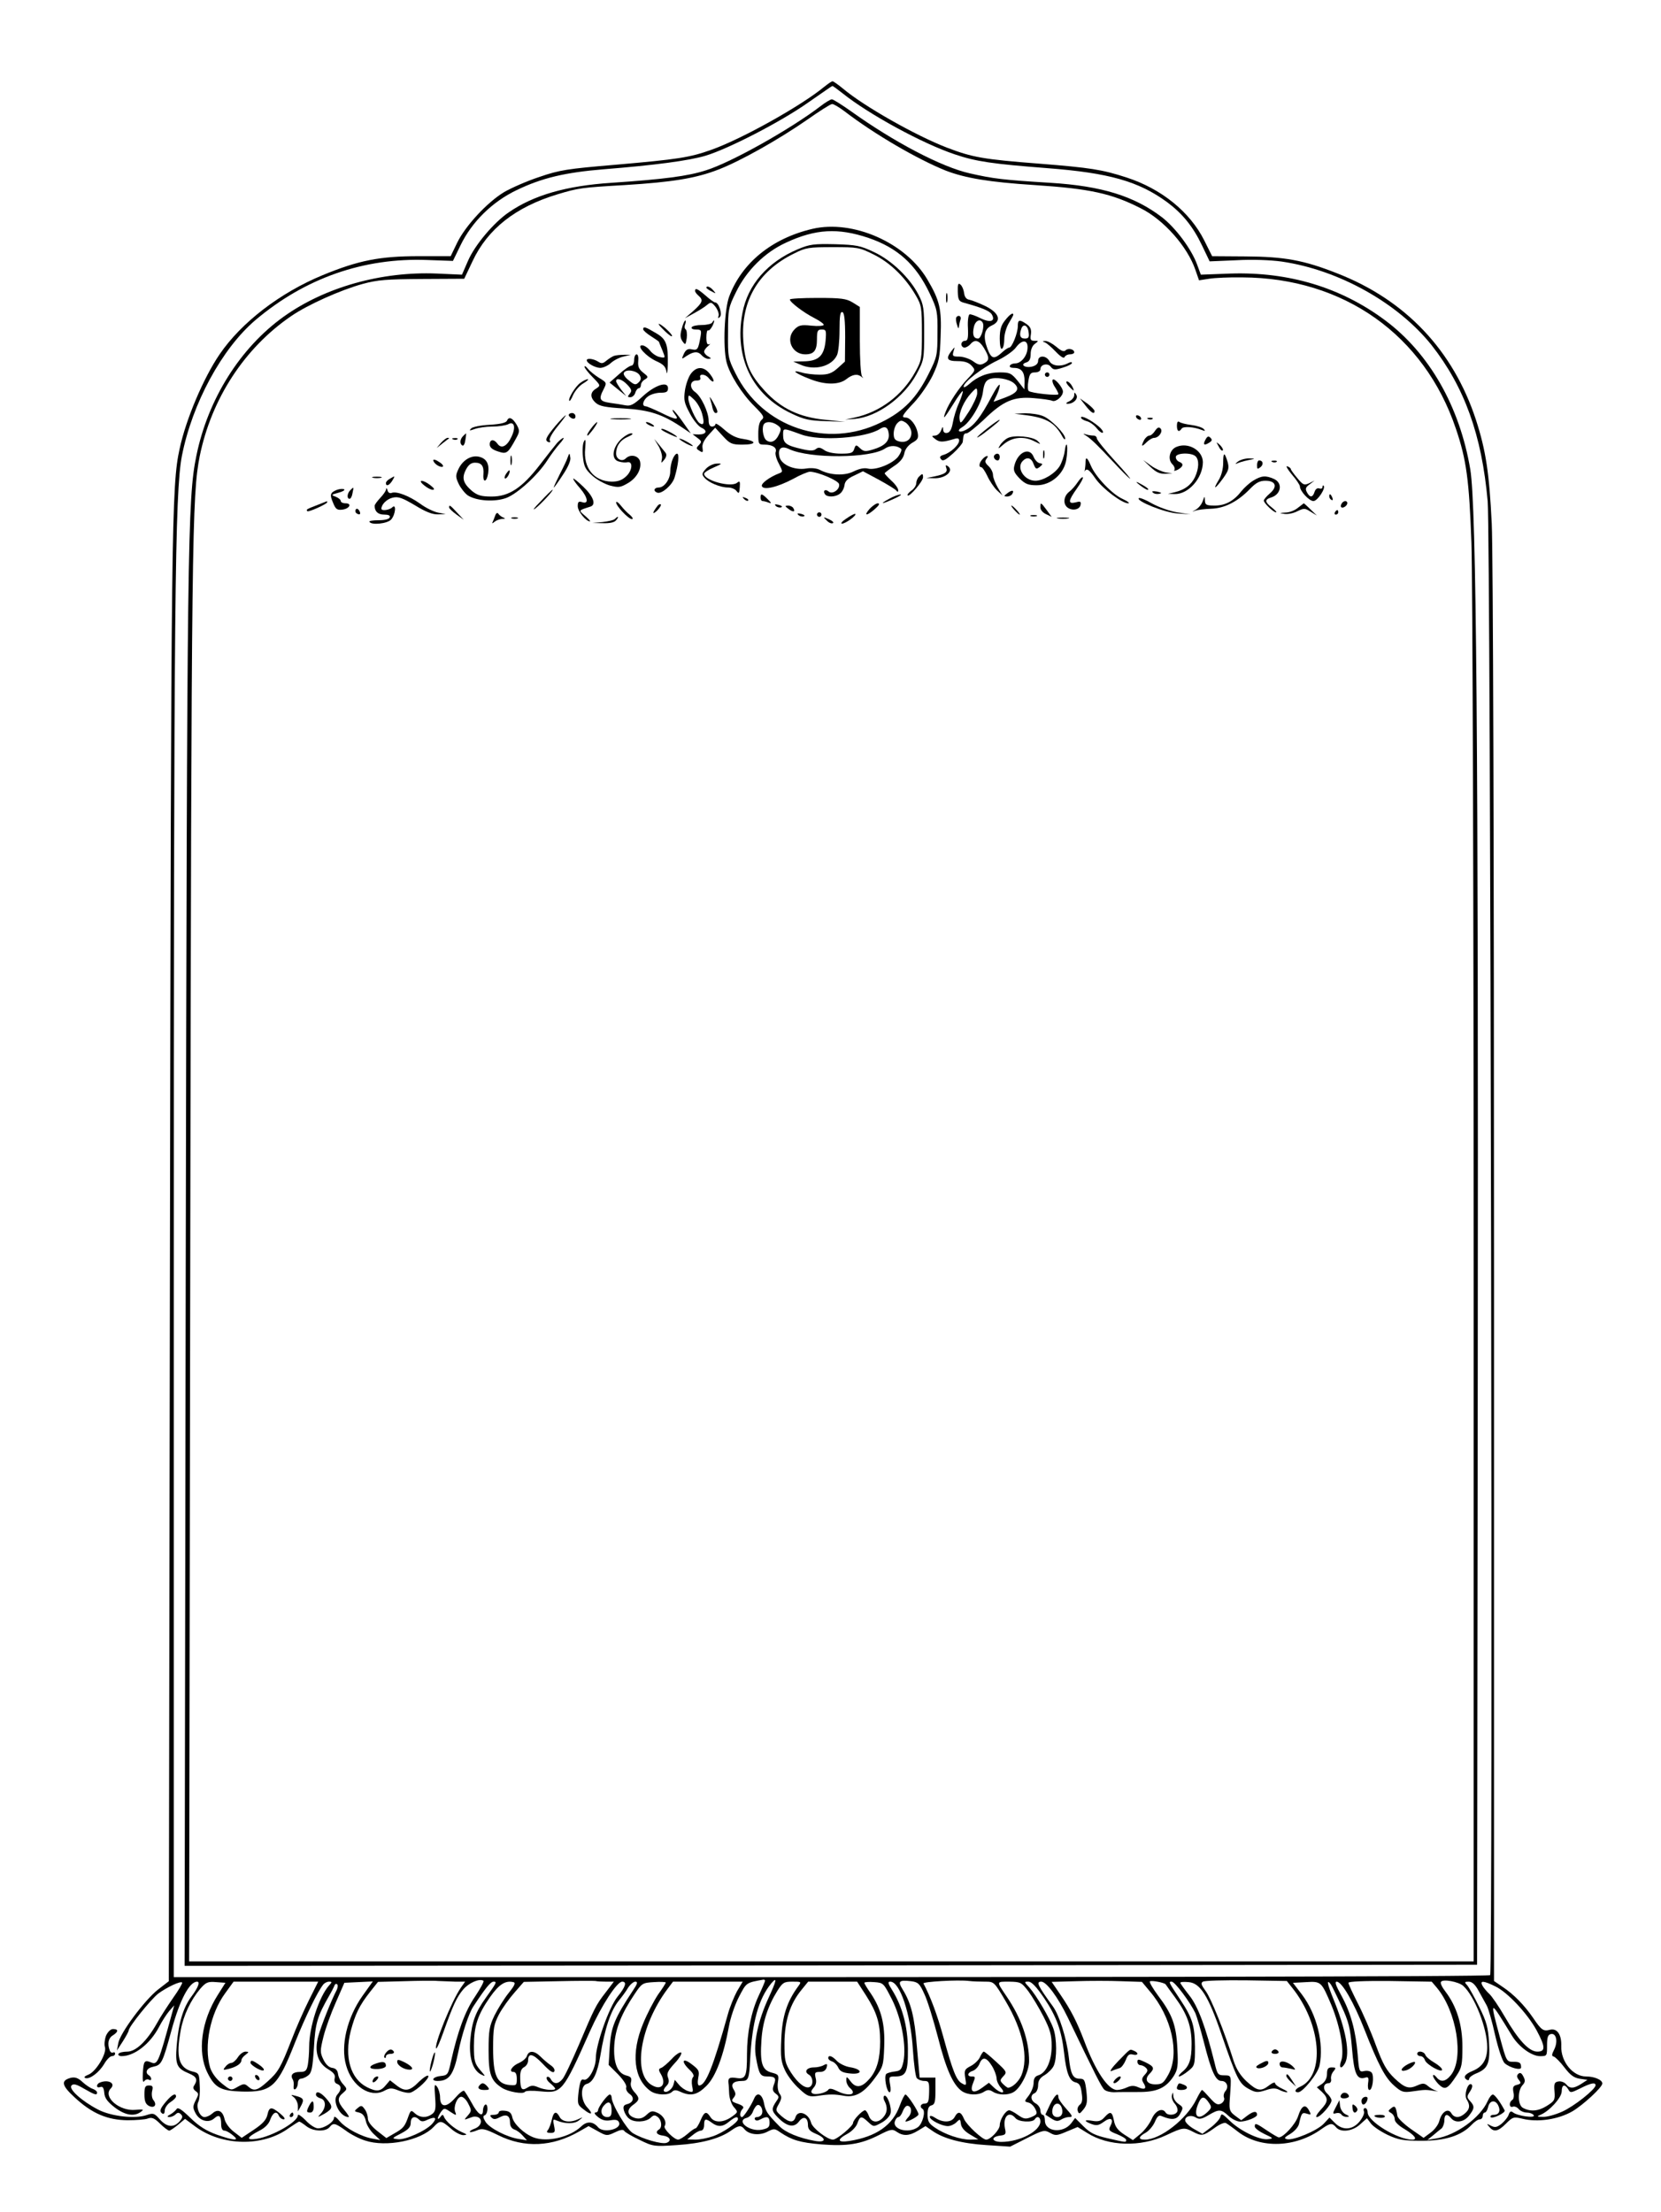 <?xml version="1.0" standalone="no"?>
<!DOCTYPE svg PUBLIC "-//W3C//DTD SVG 20010904//EN"
 "http://www.w3.org/TR/2001/REC-SVG-20010904/DTD/svg10.dtd">
<svg version="1.0" xmlns="http://www.w3.org/2000/svg"
 width="736pt" height="980pt" viewBox="0 0 736 980"
 preserveAspectRatio="xMidYMid meet">

<g transform="translate(0,980) scale(0.1,-0.1)"
fill="#000000" stroke="none">
<path d="M3653 9416 c-100 -83 -362 -230 -499 -279 -97 -35 -151 -43 -427 -67
-213 -18 -247 -23 -337 -54 -55 -18 -125 -49 -156 -67 -75 -45 -172 -150 -208
-224 l-29 -60 -141 0 c-174 0 -268 -19 -426 -84 -189 -78 -361 -210 -457 -351
-71 -104 -149 -287 -177 -418 -36 -163 -38 -333 -43 -3588 l-5 -3202 -49 -38
c-59 -47 -168 -193 -175 -237 l-6 -32 26 40 c14 22 26 44 26 48 0 17 99 139
131 164 38 28 99 57 106 49 3 -2 -15 -33 -40 -68 -24 -35 -57 -85 -72 -113
-44 -78 -93 -125 -131 -125 -18 0 -36 -4 -39 -10 -3 -5 3 -10 14 -10 57 0 127
55 166 130 13 25 33 56 45 70 l22 25 -7 -25 c-66 -241 -66 -240 -100 -226 -25
9 -29 3 -32 -49 -2 -31 1 -45 6 -36 5 7 14 10 20 7 6 -4 11 -3 11 3 0 5 -5 13
-10 16 -20 12 -9 33 19 38 37 8 41 16 81 162 37 135 79 214 113 215 15 0 5
-26 -24 -65 -37 -49 -58 -118 -66 -217 -7 -87 0 -102 55 -125 33 -14 39 -27
23 -52 -7 -10 -5 -18 6 -26 14 -10 14 -14 0 -41 -13 -26 -13 -33 -1 -56 18
-35 58 -46 83 -24 22 20 31 12 31 -26 0 -17 5 -28 14 -28 8 0 24 -9 37 -20 33
-26 10 -26 -70 2 -47 17 -79 37 -118 75 -37 36 -55 48 -60 39 -5 -7 -17 -18
-28 -24 -15 -8 -16 -11 -5 -12 9 0 21 5 28 12 9 9 15 9 24 0 9 -9 7 -16 -7
-32 -26 -28 -56 -25 -87 10 -24 27 -28 29 -58 19 -51 -18 -157 -6 -215 24 -73
38 -133 92 -118 107 8 9 21 6 55 -14 49 -28 58 -31 58 -17 0 5 -8 12 -19 16
-10 3 -31 17 -45 30 -20 19 -34 23 -52 19 -46 -12 -41 -34 17 -87 76 -71 145
-100 234 -101 38 0 80 3 91 8 17 6 29 1 53 -23 17 -17 36 -31 41 -31 4 0 22
12 39 26 l31 26 47 -35 c118 -86 298 -89 411 -7 23 16 45 30 48 30 3 0 17 -9
31 -20 30 -24 85 -26 103 -5 17 21 24 19 71 -14 22 -17 61 -37 87 -45 93 -31
246 0 303 60 29 31 34 30 76 -6 18 -17 44 -30 56 -30 19 1 18 3 -8 14 -33 15
-70 47 -78 68 -4 10 -8 10 -16 -2 -6 -8 -11 -10 -11 -5 1 6 7 18 14 28 14 18
15 18 42 0 26 -17 28 -17 21 0 -9 23 9 67 27 67 9 0 23 -14 31 -31 15 -29 15
-32 -2 -52 -18 -20 -17 -20 2 -13 11 4 22 8 25 8 39 3 42 -38 4 -53 -15 -5
-24 -12 -22 -15 3 -2 17 1 31 7 23 10 35 8 94 -21 117 -58 240 -52 359 16 l42
24 40 -22 c39 -22 42 -22 76 -6 24 12 37 14 42 7 3 -6 34 -24 68 -40 59 -29
64 -30 166 -23 109 7 190 29 239 64 34 24 45 25 60 6 20 -24 66 -29 101 -11
29 15 33 15 58 -3 51 -34 87 -45 182 -53 114 -9 175 1 254 41 53 27 60 28 79
15 29 -20 56 -19 95 5 l33 20 29 -20 c49 -35 130 -57 240 -64 l106 -7 75 38
c71 36 77 37 102 23 23 -13 30 -13 74 6 l48 20 42 -26 c94 -60 237 -64 351
-10 74 35 80 35 118 15 39 -20 45 -19 93 15 24 18 47 28 54 23 7 -4 31 -21 54
-39 99 -75 254 -70 370 14 37 26 46 27 63 7 21 -25 74 -18 107 13 l30 27 18
-24 c10 -13 43 -35 74 -50 48 -22 69 -26 151 -26 104 0 176 23 221 71 12 13
28 24 36 24 7 0 13 7 13 15 0 8 4 15 9 15 5 0 12 11 15 25 7 29 31 33 44 8 13
-25 4 -43 -19 -43 -11 0 -17 -5 -14 -10 6 -10 68 19 62 30 -20 38 -44 70 -52
70 -6 0 -16 -13 -23 -29 -33 -74 -140 -152 -230 -166 l-37 -6 25 20 c14 12 31
26 38 31 6 6 12 22 12 35 0 28 12 32 30 10 19 -23 56 -18 79 11 25 32 26 42 5
65 -15 17 -15 20 0 43 10 15 12 27 6 31 -16 10 -34 -47 -21 -67 16 -25 14 -43
-7 -61 -24 -22 -48 -22 -61 0 -14 25 -43 6 -53 -33 -4 -17 -21 -40 -39 -53
l-31 -23 -56 39 c-31 22 -58 48 -60 58 -7 43 -11 48 -28 34 -14 -11 -14 -13 0
-21 9 -5 16 -17 16 -28 0 -11 17 -28 45 -44 43 -26 58 -46 33 -46 -65 0 -198
81 -198 121 0 10 -5 19 -11 19 -6 0 -9 -7 -5 -15 3 -8 -6 -28 -20 -45 -32 -38
-75 -40 -109 -6 l-24 24 -26 -28 c-30 -31 -133 -74 -162 -68 -15 4 -12 8 15
24 18 11 35 30 38 44 11 48 13 52 35 45 19 -6 20 -5 9 15 -16 30 -33 21 -48
-26 -11 -35 -64 -93 -85 -94 -5 0 -28 14 -52 30 -49 33 -55 36 -55 18 0 -7 20
-22 43 -33 41 -19 41 -20 14 -23 -37 -4 -124 38 -168 82 -32 31 -37 34 -41 18
-3 -11 -22 -32 -43 -48 l-37 -28 -37 21 c-20 11 -37 28 -39 36 -4 20 25 29 47
15 15 -9 26 -7 55 10 47 28 57 28 90 -3 15 -14 38 -25 51 -25 27 0 75 19 75
30 0 18 -15 17 -41 -2 l-29 -22 -27 20 c-24 18 -27 26 -24 70 8 113 9 108 -24
109 -28 0 -31 4 -43 55 -39 157 -73 250 -112 299 -22 28 -40 53 -40 56 0 4 16
5 37 3 51 -4 87 -60 146 -233 67 -195 78 -217 120 -240 31 -17 40 -17 75 -6
29 10 44 10 60 2 11 -6 27 -11 34 -11 7 1 -2 7 -19 15 -18 8 -33 19 -33 25 0
6 -12 2 -26 -9 -37 -29 -53 -26 -100 17 -28 26 -46 55 -58 92 -41 130 -100
277 -124 309 -19 26 -22 35 -12 41 8 5 94 7 193 6 l179 -3 23 -29 c129 -160
148 -388 37 -439 -24 -10 -29 -25 -10 -25 21 0 88 83 95 119 20 98 -12 226
-78 314 l-40 52 58 3 c67 4 68 3 113 -103 39 -95 58 -205 43 -245 -12 -33 0
-41 17 -11 23 44 4 150 -54 290 -25 62 -29 85 -9 59 5 -7 26 -50 47 -96 33
-71 39 -97 47 -190 9 -111 22 -139 59 -127 13 4 16 0 12 -25 -2 -16 0 -30 6
-30 14 0 22 62 10 77 -6 7 -20 10 -33 7 -22 -5 -23 -3 -29 73 -9 107 -31 186
-72 261 -25 45 -31 62 -21 62 23 0 75 -90 123 -212 63 -160 92 -214 132 -249
32 -28 40 -31 81 -25 56 8 58 8 96 2 17 -3 21 -3 10 0 -11 4 -28 13 -38 22
-14 12 -22 13 -43 4 -41 -19 -58 -14 -105 30 -36 35 -51 62 -83 148 -21 58
-57 141 -80 185 -22 44 -41 84 -41 90 0 6 68 9 184 8 l185 -3 23 -27 c88 -106
121 -313 62 -387 -24 -30 -46 -33 -65 -8 -8 9 -14 12 -14 5 0 -7 11 -23 24
-37 29 -28 40 -23 80 38 23 34 26 49 26 128 0 97 -25 178 -75 244 -15 19 -24
38 -20 43 8 14 77 1 98 -17 50 -44 107 -188 107 -272 0 -55 -20 -87 -66 -106
-34 -14 -42 -28 -24 -39 6 -3 10 -1 10 5 0 6 16 18 35 25 49 21 58 45 53 136
-4 65 -11 92 -43 156 -21 43 -45 86 -53 96 -14 15 -13 17 6 17 15 0 29 -13 44
-41 13 -23 29 -52 36 -65 7 -13 24 -72 37 -131 15 -64 32 -114 42 -124 22 -20
73 -34 73 -19 0 21 -6 25 -35 25 -29 0 -30 2 -58 105 -47 176 -48 175 53 10
30 -49 87 -90 124 -90 31 0 31 1 31 47 0 37 4 48 17 51 24 5 32 -33 15 -68
-12 -23 -12 -30 -2 -32 7 -2 28 -23 47 -48 26 -34 42 -46 68 -50 l34 -5 -26
-17 c-34 -22 -52 -23 -68 -3 -7 9 -23 15 -34 13 -18 -3 -21 -9 -18 -44 3 -39
0 -43 -35 -65 -37 -23 -72 -26 -105 -8 -23 12 -24 76 -2 100 13 14 13 22 4 39
-8 16 -15 19 -23 11 -7 -7 -6 -15 3 -26 11 -14 10 -17 -8 -22 -17 -4 -20 -10
-16 -33 4 -15 1 -31 -5 -34 -16 -10 -14 -36 2 -30 8 3 20 -2 27 -11 7 -8 23
-15 36 -15 12 0 26 -5 30 -12 9 -14 -73 -3 -92 13 -9 7 -14 4 -19 -10 -3 -11
-18 -29 -32 -41 -21 -16 -29 -17 -47 -8 -19 10 -20 10 -7 -5 20 -25 39 -21 74
14 30 30 34 31 72 22 68 -17 159 -4 223 33 47 28 132 106 132 123 0 16 -35 31
-72 31 -58 0 -112 65 -110 134 2 51 -18 81 -50 73 -29 -8 -38 -2 -75 53 -38
55 -85 104 -135 137 l-38 26 0 3126 c0 1846 -4 3210 -10 3331 -11 225 -26 324
-70 460 -101 308 -312 531 -615 649 -149 59 -235 74 -407 75 l-147 1 -35 70
c-63 126 -190 229 -345 279 -108 35 -160 43 -386 61 -247 19 -297 28 -409 71
-138 53 -369 184 -460 261 -22 18 -43 33 -47 33 -4 0 -20 -11 -36 -24z m80
-29 c116 -93 354 -223 498 -271 95 -32 165 -42 409 -61 274 -21 405 -58 532
-151 67 -50 114 -107 154 -191 l34 -71 119 5 c70 4 151 1 201 -6 253 -37 515
-184 664 -371 145 -185 222 -397 248 -691 13 -151 24 -6517 11 -6530 -7 -7
-1738 -10 -5470 -9 l-363 0 0 3023 c0 3076 5 3555 36 3717 46 233 177 475 326
602 220 186 480 277 762 266 l113 -4 34 70 c50 103 140 192 249 244 112 54
215 78 385 92 226 18 377 38 451 60 103 31 335 151 454 235 58 40 106 74 108
74 2 1 22 -14 45 -32z m-1715 -8367 l43 0 -19 -27 c-40 -57 -121 -257 -109
-269 2 -3 17 30 32 73 42 118 59 155 88 189 25 29 71 49 89 38 4 -3 -13 -34
-37 -70 -44 -64 -77 -154 -107 -289 -12 -57 -15 -60 -45 -63 -35 -3 -46 -22
-14 -22 51 0 71 28 91 125 17 83 47 175 68 206 54 82 76 109 89 109 16 0 14
-4 -34 -71 -46 -64 -62 -107 -69 -186 -7 -78 10 -134 47 -154 22 -11 22 -10
-4 20 -24 29 -27 41 -27 106 0 88 16 137 71 216 40 57 68 75 103 67 12 -2 8
-13 -20 -48 -20 -25 -48 -70 -63 -100 -23 -48 -26 -68 -26 -155 0 -106 10
-134 60 -166 27 -17 94 -29 101 -17 4 5 33 6 70 2 93 -9 98 -4 218 266 52 116
120 220 143 220 22 0 15 -23 -21 -67 -38 -48 -96 -212 -96 -272 0 -44 -33
-103 -54 -95 -11 4 -16 -8 -22 -52 -6 -55 -6 -59 22 -80 35 -28 45 -22 16 9
-30 32 -31 97 -2 104 28 7 47 48 60 124 20 123 46 200 82 245 13 16 32 41 41
57 10 15 24 27 32 27 12 0 10 -9 -9 -37 -82 -124 -98 -163 -104 -249 l-5 -83
42 -42 c25 -26 39 -49 36 -57 -3 -8 3 -21 14 -29 24 -16 18 -39 -11 -46 -15
-4 -18 -11 -13 -29 4 -13 14 -29 23 -35 22 -18 72 -16 94 3 14 14 20 14 33 4
17 -14 20 -46 5 -55 -18 -11 -10 -24 17 -27 31 -4 41 -23 17 -32 -21 -8 -108
17 -150 43 -28 17 -94 128 -94 159 0 6 -4 12 -8 12 -10 0 -52 -56 -52 -70 0
-5 -6 -10 -12 -10 -7 0 -2 -9 12 -20 18 -14 34 -18 56 -14 23 4 33 1 37 -10
12 -30 -70 -49 -93 -21 -22 26 -49 28 -74 4 -50 -48 -152 -72 -212 -49 -42 16
-88 60 -94 89 -4 19 -12 27 -33 29 -15 2 -27 -1 -27 -7 0 -6 -10 -11 -22 -11
-17 0 -19 -3 -10 -12 9 -9 17 -9 36 1 30 16 46 8 46 -24 0 -14 7 -26 19 -30
10 -3 27 -15 37 -27 l19 -21 -36 6 c-53 8 -128 47 -147 75 -12 19 -13 27 -4
30 6 2 12 15 12 28 0 14 -4 22 -10 19 -5 -3 -10 -15 -10 -26 0 -32 -23 -17
-50 34 -14 25 -29 49 -33 53 -4 4 -22 -10 -40 -31 -39 -45 -67 -43 -67 3 0 15
-6 36 -13 46 -12 16 -13 9 -9 -44 4 -53 2 -66 -14 -77 -24 -18 -54 -16 -75 3
-17 16 -19 15 -29 -12 -16 -46 -23 -54 -62 -76 l-36 -21 -41 32 c-26 21 -41
41 -41 55 0 12 -6 31 -14 41 -12 17 -16 18 -31 5 -17 -14 -16 -15 6 -20 16 -4
25 -15 30 -37 3 -17 19 -43 35 -58 l29 -27 -32 6 c-50 8 -121 46 -148 78 -15
18 -25 24 -25 15 0 -19 -43 -47 -71 -47 -12 0 -37 16 -55 36 -19 19 -34 29
-34 22 0 -29 -112 -93 -181 -104 -51 -8 -47 6 11 36 24 12 42 30 48 50 12 32
29 39 38 15 4 -8 13 -15 21 -15 9 0 3 10 -15 25 -39 32 -49 32 -57 -5 -5 -22
-21 -40 -60 -66 l-54 -36 -35 27 c-20 15 -37 39 -41 56 -8 37 -30 47 -54 25
-10 -9 -25 -16 -35 -16 -21 0 -39 45 -27 68 5 9 8 42 6 72 -2 52 -3 55 -33 62
-60 16 -73 64 -51 183 12 66 44 133 86 183 25 29 34 33 70 30 l42 -3 -34 -54
c-73 -115 -91 -253 -46 -344 33 -67 58 -81 154 -84 131 -3 157 20 235 219 46
114 98 222 125 256 5 6 16 12 25 12 14 0 14 -2 0 -17 -45 -51 -88 -185 -88
-271 0 -27 -3 -64 -6 -81 -5 -26 -11 -31 -35 -31 -31 0 -44 -13 -32 -33 4 -6
6 -20 4 -31 -1 -11 2 -16 8 -12 6 4 11 16 11 27 0 10 6 19 13 19 7 0 22 6 32
14 16 12 20 32 26 122 6 110 15 140 69 234 11 19 21 39 23 45 3 5 7 7 11 3 4
-3 3 -14 -2 -25 -22 -41 -70 -161 -82 -206 -18 -66 -2 -118 44 -145 25 -15 33
-26 29 -40 -3 -12 1 -22 11 -25 20 -8 20 -26 1 -47 -25 -28 11 -100 50 -100 4
0 -5 14 -19 31 -31 37 -33 54 -6 76 19 17 19 17 1 38 -11 11 -21 31 -23 45 -2
17 -10 26 -26 28 -15 2 -29 16 -39 37 -15 31 -15 39 0 100 9 37 34 106 55 153
l38 87 63 3 63 3 -45 -63 c-69 -97 -99 -222 -73 -310 26 -92 106 -144 168
-112 26 14 34 14 66 1 21 -8 44 -12 53 -8 28 11 81 61 77 73 -2 6 -20 -5 -41
-25 -42 -43 -63 -46 -102 -15 l-27 21 -17 -20 c-24 -30 -42 -32 -84 -11 -74
37 -102 133 -73 249 20 75 38 113 86 174 l35 44 115 3 c63 2 131 3 150 1 19
-1 54 -2 78 -3z m668 0 l34 0 -35 -46 c-45 -58 -50 -69 -120 -234 -32 -74 -64
-143 -73 -152 -19 -23 -38 -23 -51 -1 -5 10 -13 14 -18 10 -4 -5 2 -17 15 -27
12 -10 22 -21 22 -24 0 -10 -48 -6 -75 6 -21 9 -31 9 -47 -1 -26 -16 -32 -9
-33 40 -1 29 4 43 17 50 10 5 18 18 18 29 0 36 21 32 65 -14 30 -32 46 -43 51
-34 4 7 -2 18 -15 27 -13 9 -33 26 -46 39 -27 27 -52 28 -60 3 -3 -10 -19 -24
-35 -31 -31 -13 -48 -40 -25 -40 10 0 15 -10 15 -31 0 -28 -2 -30 -32 -27 -56
5 -73 43 -73 161 0 91 3 107 26 152 15 28 46 71 69 97 l41 47 152 3 c84 2 158
2 165 1 8 -2 29 -3 48 -3z m704 4 c0 -3 -13 -34 -29 -68 -32 -69 -51 -162 -51
-257 0 -99 -6 -112 -46 -106 -32 5 -39 0 -36 -24 1 -4 2 -24 3 -45 1 -22 11
-49 21 -60 19 -22 19 -22 -10 -43 -38 -27 -78 -27 -94 -1 -18 28 -27 25 -44
-15 -8 -19 -18 -35 -22 -35 -4 0 -20 -11 -36 -25 -16 -14 -35 -25 -41 -25 -18
0 -67 49 -60 60 11 18 -5 47 -32 59 -22 10 -29 9 -48 -9 -16 -15 -30 -19 -48
-15 -37 10 -43 36 -13 58 31 22 32 31 6 59 -12 14 -18 29 -14 43 4 18 0 24
-20 29 -41 10 -59 58 -54 136 5 72 32 139 90 225 32 48 35 50 86 53 28 2 52 1
52 -2 0 -3 -15 -27 -34 -53 -18 -27 -48 -84 -66 -128 -55 -132 -42 -247 33
-300 26 -18 78 -20 95 -3 9 9 18 9 37 0 46 -21 75 -14 115 26 41 40 76 133
100 264 6 36 26 95 44 130 34 65 31 63 109 77 4 0 7 -2 7 -5z m15 -77 c-46
-100 -68 -201 -55 -264 13 -73 19 -83 49 -83 36 0 42 -7 30 -37 -7 -20 -6 -28
8 -39 15 -11 16 -16 5 -31 -25 -36 -24 -45 4 -74 40 -41 72 -48 94 -19 20 27
40 19 40 -15 0 -19 9 -28 35 -39 48 -20 46 -40 -2 -32 -73 13 -133 38 -160 66
-55 56 -61 66 -68 103 -8 39 -30 50 -43 20 -14 -33 -47 -83 -54 -83 -12 0 -10
24 3 37 7 7 1 14 -22 22 -27 9 -30 13 -18 27 10 13 10 19 0 36 -15 24 -2 38
37 38 28 0 32 10 36 96 9 166 37 268 94 337 27 31 23 12 -13 -66z m691 18 c14
-29 40 -115 60 -191 36 -142 67 -211 106 -239 27 -18 71 -20 98 -3 16 10 24
10 40 0 24 -15 65 -16 90 -2 32 17 70 92 70 138 0 91 -34 190 -100 287 -46 68
-46 65 12 65 51 -1 54 -3 85 -43 17 -23 47 -73 67 -112 29 -57 36 -81 36 -130
0 -67 -24 -119 -59 -130 -15 -4 -21 -15 -21 -34 0 -16 -10 -40 -21 -55 -21
-27 -21 -27 -1 -32 11 -3 24 -16 30 -29 10 -20 7 -24 -18 -35 -25 -10 -33 -9
-59 9 -16 12 -34 21 -39 21 -16 0 -42 -41 -42 -66 0 -20 -41 -64 -60 -64 -17
0 -86 64 -98 91 -14 34 -27 37 -42 9 -13 -24 -51 -26 -85 -4 -15 10 -25 12
-25 5 0 -14 53 -41 80 -41 12 0 29 8 38 17 16 16 17 15 20 -8 2 -15 16 -32 40
-46 l37 -22 -36 -1 c-44 0 -112 23 -156 53 -27 18 -33 29 -33 58 0 27 5 38 18
41 14 4 17 16 17 64 l0 59 -35 0 -35 0 -12 135 c-11 136 -26 195 -63 255 -23
37 -17 43 37 37 31 -4 38 -10 59 -57z m268 55 c41 0 41 0 93 -88 76 -129 101
-249 69 -327 -12 -28 -41 -55 -60 -55 -2 0 -12 7 -21 16 -15 15 -15 18 1 35
17 18 15 21 -32 64 -27 25 -51 45 -55 45 -3 0 -11 -11 -17 -25 -6 -13 -25 -31
-41 -39 -27 -14 -29 -19 -24 -52 6 -34 5 -36 -14 -25 -25 13 -41 53 -83 206
-27 98 -56 176 -88 237 -4 8 155 17 202 11 16 -2 47 -3 70 -3z m731 -43 c96
-112 133 -274 83 -367 -22 -40 -29 -45 -59 -45 -38 0 -50 23 -24 48 22 23 19
31 -20 50 -30 14 -35 15 -35 2 0 -8 6 -15 13 -15 7 0 18 -5 25 -12 9 -9 8 -16
-5 -30 -14 -15 -15 -23 -6 -37 16 -25 6 -32 -23 -19 -18 8 -31 8 -49 0 -14 -7
-35 -12 -45 -12 -40 0 -96 84 -146 218 -32 84 -58 135 -105 204 l-39 57 108 3
c59 2 149 2 199 0 l93 -3 35 -42z m70 31 c1 -2 20 -28 42 -58 54 -74 73 -128
73 -206 0 -70 -10 -99 -44 -126 -11 -10 -16 -18 -11 -18 6 0 24 11 40 24 29
23 30 27 30 108 -1 93 -11 127 -65 208 -53 80 -53 80 -38 80 14 0 83 -93 105
-140 6 -14 23 -72 38 -130 32 -126 51 -170 77 -170 24 0 34 -26 18 -45 -7 -8
-10 -21 -6 -30 3 -8 -3 -19 -13 -25 -16 -8 -25 -3 -50 25 -17 19 -32 35 -35
35 -2 0 -14 -19 -25 -42 -43 -87 -159 -178 -228 -178 -31 0 -29 13 4 31 14 8
32 29 40 47 11 26 18 32 31 26 45 -19 68 -16 82 12 14 25 13 28 -8 42 -12 8
-23 24 -23 36 -1 18 -2 18 -6 3 -3 -10 3 -27 12 -37 10 -11 15 -26 12 -35 -7
-17 -42 -20 -52 -5 -14 23 -45 9 -61 -27 -9 -21 -31 -51 -50 -67 l-34 -28 -39
25 c-29 19 -40 35 -45 61 -8 41 -16 44 -42 15 -14 -16 -27 -20 -51 -16 -40 7
-43 0 -6 -14 22 -8 32 -6 54 10 31 23 46 13 29 -19 -9 -18 -6 -22 30 -36 22
-9 40 -20 40 -25 0 -12 1 -12 -82 7 -56 13 -77 23 -107 53 l-37 37 -17 -23
c-36 -47 -117 -39 -117 12 0 14 -4 25 -10 25 -5 0 -10 9 -10 20 0 10 -9 24
-20 30 -24 13 -26 38 -5 46 8 4 15 19 15 35 0 20 8 33 29 45 16 10 34 28 40
41 15 32 14 121 -1 164 -16 47 -76 148 -106 182 -24 26 -25 27 -5 27 14 0 35
-22 71 -75 53 -79 76 -142 87 -240 10 -89 23 -124 50 -131 18 -4 24 -15 28
-47 5 -31 2 -45 -9 -53 -8 -7 -12 -19 -8 -28 5 -14 9 -12 25 8 16 20 18 34 13
80 -6 50 -9 56 -30 56 -30 0 -40 20 -48 95 -10 85 -42 186 -71 226 -67 92 -75
109 -51 109 23 0 74 -69 118 -160 123 -256 150 -309 162 -319 8 -7 27 -11 42
-11 16 1 63 1 104 1 86 -1 126 17 161 71 18 29 20 45 16 123 -5 103 -23 151
-86 234 -22 30 -38 57 -36 62 5 6 64 -5 70 -13z m-3796 -70 c-23 -46 -57 -123
-76 -173 -49 -126 -60 -145 -107 -187 -45 -41 -61 -45 -86 -23 -16 14 -20 14
-47 -1 -29 -17 -30 -17 -70 15 -25 20 -44 46 -52 70 -28 96 0 239 67 330 l37
51 188 0 187 0 -41 -82z m1897 40 c-13 -24 -32 -70 -41 -103 -65 -233 -98
-315 -127 -315 -6 0 -8 13 -4 34 6 30 3 36 -29 60 -41 32 -49 13 -10 -24 16
-15 22 -27 16 -33 -6 -6 -7 -23 -4 -40 6 -27 4 -29 -18 -22 -13 4 -32 17 -41
29 l-18 21 -6 -22 c-6 -21 -32 -39 -42 -28 -3 3 1 13 10 22 12 11 14 22 8 38
-7 18 -1 30 30 64 21 22 33 44 28 47 -5 3 -24 -9 -41 -28 -18 -19 -39 -37 -47
-40 -12 -4 -13 -9 -2 -27 26 -44 4 -74 -37 -51 -90 47 -56 263 67 428 l24 32
155 0 154 0 -25 -42z m270 20 c-49 -67 -70 -132 -74 -230 -4 -84 -1 -103 17
-142 12 -25 40 -61 63 -81 36 -34 44 -36 82 -31 53 8 73 8 117 0 50 -8 88 14
135 78 37 50 39 57 42 140 4 99 -13 166 -59 235 -16 23 -29 44 -29 48 0 3 19
5 43 3 42 -3 42 -4 80 -78 42 -85 64 -206 50 -275 -8 -35 -13 -40 -38 -43 -17
-2 -34 -7 -38 -11 -11 -11 2 -81 15 -81 5 0 6 15 2 35 -6 34 -5 35 24 35 47 0
56 20 55 123 -1 99 -25 188 -70 260 -19 30 -20 37 -8 37 43 0 90 -142 100
-300 4 -63 12 -121 17 -127 6 -7 21 -13 33 -13 21 0 23 -5 22 -50 -1 -41 -4
-50 -19 -50 -18 0 -25 -15 -10 -24 15 -9 0 -66 -21 -81 -42 -30 -116 -9 -101
28 3 9 10 17 15 17 5 0 14 11 19 25 5 14 14 25 20 25 20 0 23 -31 5 -50 -10
-11 -15 -20 -12 -20 14 0 57 24 57 32 0 13 -49 88 -58 88 -4 0 -15 -22 -25
-49 -31 -87 -104 -138 -224 -157 -53 -8 -56 6 -8 32 19 10 39 31 44 46 12 34
18 34 48 6 24 -22 24 -22 59 -3 19 10 37 29 40 41 7 25 -15 86 -28 78 -4 -3
-4 -14 2 -24 14 -27 12 -51 -7 -72 -23 -26 -52 -23 -63 7 -5 14 -13 25 -17 25
-12 0 -53 -43 -53 -56 0 -14 -72 -74 -89 -74 -25 0 -91 51 -97 75 -11 42 -58
59 -69 25 -8 -27 -28 -25 -62 4 -27 24 -28 26 -12 54 13 24 14 32 3 46 -7 11
-10 31 -7 51 5 31 3 34 -28 42 -42 11 -52 42 -45 144 5 80 29 152 71 219 23
36 29 40 66 40 41 0 41 0 25 -22z m302 -40 c47 -74 62 -121 62 -203 0 -76 -14
-126 -45 -163 -35 -41 -61 -46 -85 -15 -18 24 -20 24 -20 6 0 -11 7 -26 15
-33 37 -31 -4 -41 -57 -14 -20 10 -33 12 -37 6 -8 -14 -57 -26 -71 -17 -8 5
-6 12 5 25 11 12 14 26 9 44 -5 23 -3 26 19 26 16 0 26 7 30 20 4 16 2 18 -13
10 -10 -6 -30 -10 -44 -10 -31 0 -45 -19 -22 -32 18 -10 22 -43 5 -54 -19 -11
-53 15 -84 63 -27 43 -29 54 -29 132 1 99 25 173 75 234 l30 37 109 0 108 0
40 -62z m2788 41 c54 -26 142 -120 183 -195 39 -73 40 -94 3 -94 -37 0 -85 52
-145 156 -26 45 -57 90 -68 100 -11 10 -25 27 -30 36 -13 24 4 23 57 -3z
m-2231 -352 c11 -17 20 -42 21 -55 0 -12 9 -31 19 -42 25 -28 -1 -27 -31 1
l-22 21 -30 -22 c-37 -27 -55 -20 -42 16 13 33 13 34 -5 34 -22 0 -18 18 6 25
11 4 24 18 29 31 13 33 31 30 55 -9z m2675 -86 c0 -18 -96 -94 -148 -117 -29
-13 -67 -24 -85 -23 -27 0 -29 2 -11 9 39 16 94 76 94 104 0 30 14 34 29 9 9
-17 12 -16 53 4 47 24 68 28 68 14z m-1713 -78 c13 -19 12 -23 -8 -42 -43 -40
-64 -15 -37 44 13 29 25 28 45 -2z m-2647 -34 c0 -22 -5 -29 -19 -29 -26 0
-35 29 -15 51 21 24 34 16 34 -22z m666 -15 c-3 -8 -13 -14 -21 -14 -9 0 -13
-5 -10 -10 4 -7 12 -7 25 0 29 16 40 12 40 -15 0 -20 -6 -25 -35 -31 -55 -10
-117 40 -65 53 10 3 22 15 26 27 4 11 12 24 18 28 13 9 30 -18 22 -38z m1124
-19 c14 -17 75 -20 85 -5 10 17 25 11 25 -9 0 -43 -91 -91 -173 -91 -44 0 -48
23 -4 28 23 3 26 7 20 32 -10 53 18 80 47 45z m-2642 -7 c9 -9 18 -9 38 1 34
15 42 7 19 -19 -28 -31 -119 -72 -152 -68 -28 3 -28 4 15 26 32 17 42 28 42
47 0 26 18 33 38 13z m1412 3 c0 -15 -67 -61 -111 -76 -23 -8 -58 -15 -78 -15
l-36 1 24 19 c13 11 29 20 37 20 8 0 14 10 14 25 0 29 7 30 34 10 27 -20 49
-19 77 5 26 21 39 25 39 11z"/>
<path d="M3635 9329 c-132 -101 -394 -248 -505 -283 -83 -27 -188 -40 -421
-56 -200 -13 -345 -55 -455 -131 -66 -45 -150 -145 -180 -214 l-27 -62 -112 5
c-244 10 -495 -60 -678 -191 -193 -138 -336 -366 -387 -617 -39 -189 -41 -398
-47 -3598 l-5 -3092 2863 2 2864 3 3 2625 c3 2795 -6 3836 -33 4000 -47 279
-182 516 -379 662 -195 145 -426 214 -683 206 l-132 -5 -17 46 c-25 68 -95
162 -156 209 -122 93 -266 138 -493 152 -210 13 -253 18 -358 42 -125 28 -336
139 -526 275 -41 29 -79 53 -85 53 -6 0 -29 -14 -51 -31z m107 -22 c133 -102
324 -213 449 -263 86 -33 191 -51 394 -64 244 -16 341 -37 470 -103 102 -51
207 -170 242 -273 l16 -46 45 7 c25 4 91 7 147 6 449 -2 806 -255 946 -670 47
-138 59 -228 69 -506 5 -144 10 -1603 10 -3272 l0 -3013 -2846 0 -2846 0 5
3142 c5 3175 8 3355 42 3527 52 255 199 480 406 621 73 50 218 115 316 142 66
18 107 21 264 22 l186 1 37 78 c67 143 191 240 376 296 93 28 107 30 298 41
211 13 316 30 416 69 98 38 265 132 392 220 54 38 104 70 111 70 6 1 31 -14
55 -32z"/>
<path d="M3600 8786 c-180 -42 -313 -151 -369 -300 -21 -57 -28 -222 -12 -289
13 -54 68 -142 124 -197 41 -41 45 -49 32 -60 -10 -8 -15 -30 -15 -61 0 -47 1
-49 28 -49 35 0 56 -14 49 -33 -3 -8 3 -31 14 -51 18 -35 18 -37 2 -43 -42
-16 -82 -45 -77 -57 7 -19 68 -5 138 32 32 18 66 32 75 32 36 -1 126 -39 129
-55 5 -23 -29 -47 -46 -33 -15 13 -27 4 -17 -11 9 -15 48 -14 67 2 9 6 18 23
20 37 2 18 14 30 43 43 l39 19 71 -38 c38 -21 73 -42 77 -48 5 -7 8 -6 8 2 0
8 -13 27 -30 42 -16 15 -30 30 -30 33 0 2 18 16 40 31 28 18 43 36 47 57 3 18
17 36 35 47 25 14 29 21 24 46 -7 34 -33 66 -53 66 -21 0 -16 10 37 66 28 30
65 84 83 121 28 60 32 80 35 173 5 121 -4 159 -59 252 -96 163 -330 266 -509
224z m248 -40 c129 -44 210 -117 271 -245 34 -72 36 -81 35 -178 0 -96 -2
-105 -37 -175 -54 -110 -112 -170 -212 -219 -241 -120 -528 -23 -646 217 -33
66 -34 73 -33 179 0 105 2 113 35 180 47 97 128 177 222 220 131 61 231 66
365 21z m190 -858 c4 -32 -20 -52 -53 -44 -20 5 -25 13 -25 35 0 16 7 37 16
46 14 14 19 14 38 2 11 -8 22 -25 24 -39z m-593 28 c17 -12 18 -17 7 -40 -14
-32 -37 -42 -57 -26 -15 13 -21 61 -8 73 11 11 38 8 58 -7z m493 -38 c4 -32
-18 -54 -68 -69 -35 -11 -43 -10 -59 5 -18 17 -19 16 -26 -3 -5 -18 -15 -21
-58 -21 -32 0 -62 6 -75 16 -17 12 -26 13 -36 5 -10 -9 -27 -9 -61 -1 -71 16
-85 26 -85 62 0 33 -3 33 80 3 83 -31 288 -16 350 25 22 14 35 7 38 -22z m55
-67 c4 -4 -2 -19 -13 -34 -25 -32 -100 -62 -135 -53 -16 4 -39 -1 -63 -13 -40
-20 -104 -17 -149 7 -13 7 -38 10 -61 6 -52 -8 -109 16 -118 51 -9 38 8 52 43
35 92 -43 361 -41 425 3 22 15 53 14 71 -2z"/>
<path d="M3536 8696 c-134 -56 -223 -158 -246 -282 -38 -198 44 -365 217 -446
56 -27 81 -32 153 -34 l85 -3 -87 9 c-116 11 -197 50 -269 128 -64 70 -86 117
-94 207 -18 183 60 322 224 402 51 26 66 28 171 28 110 0 118 -1 182 -33 71
-35 139 -100 186 -181 25 -43 27 -54 27 -166 0 -115 -1 -122 -30 -174 -57
-103 -156 -177 -268 -201 l-42 -9 43 3 c99 9 217 95 273 198 33 62 34 65 34
183 0 108 -2 125 -25 169 -38 74 -118 152 -197 189 -61 29 -78 32 -173 35 -93
2 -112 0 -164 -22z"/>
<path d="M3500 8473 c0 -12 61 -58 108 -82 23 -12 42 -25 42 -30 0 -5 -24 -7
-54 -4 -46 5 -57 2 -75 -16 -42 -42 -12 -111 47 -111 39 0 52 17 52 67 0 37 3
43 21 43 20 0 21 -4 17 -52 -7 -65 -31 -88 -97 -89 l-46 -1 30 -13 c63 -29
141 -9 164 42 6 13 11 62 11 109 0 64 3 85 13 81 8 -3 12 -34 12 -111 l-1
-108 -32 -29 c-26 -23 -42 -29 -80 -29 -26 0 -63 4 -81 10 -50 14 -26 -5 37
-29 67 -27 129 -27 162 -1 28 22 50 25 68 10 9 -7 9 -7 2 2 -6 7 -10 76 -10
160 l0 148 -32 20 c-28 17 -51 20 -155 20 -68 0 -123 -3 -123 -7z"/>
<path d="M4244 8508 c1 -36 5 -43 26 -49 80 -22 114 -36 124 -51 19 -31 -5
-40 -49 -18 -22 11 -44 19 -49 17 -5 -2 -9 -29 -7 -60 2 -46 -1 -57 -13 -57
-9 0 -16 -7 -16 -15 0 -8 6 -15 14 -15 7 0 19 7 26 15 19 23 39 18 60 -17 25
-42 25 -55 0 -68 -16 -9 -26 -7 -49 10 -16 11 -43 20 -61 20 -28 0 -31 2 -25
23 7 22 7 22 -9 2 -26 -34 -20 -45 27 -45 31 0 49 -6 62 -20 18 -20 18 -21
-17 -58 -38 -39 -83 -107 -98 -147 -15 -39 -6 -30 35 36 20 33 39 58 41 56 2
-2 -5 -25 -16 -51 -12 -25 -24 -65 -28 -89 -5 -28 -13 -43 -25 -45 -11 -2 -17
3 -18 15 0 15 -2 14 -9 -4 -5 -13 -17 -23 -27 -23 -16 -1 -16 -2 2 -16 19 -14
32 -14 83 1 16 5 22 3 22 -7 0 -19 -38 -54 -68 -63 -17 -5 -20 -10 -12 -20 8
-10 19 -4 53 26 23 21 42 44 43 51 3 33 5 38 17 38 7 0 42 28 77 61 85 83 133
103 221 95 37 -3 74 -8 82 -12 16 -6 47 20 47 41 0 18 -37 61 -45 53 -4 -4 0
-19 9 -32 9 -14 16 -28 16 -32 0 -9 -122 4 -132 14 -4 4 -5 24 -1 45 5 31 10
37 29 37 14 0 24 6 24 14 0 22 33 29 46 11 11 -14 18 -15 53 -4 23 7 41 16 41
21 0 5 -9 4 -19 -2 -32 -16 -69 -12 -81 10 -14 26 -50 27 -50 1 0 -12 -10 -21
-26 -25 -32 -8 -56 9 -27 18 14 4 20 15 20 38 0 18 7 36 18 44 18 14 18 14 -1
14 -17 0 -20 5 -16 29 3 21 -2 33 -19 45 -32 22 -39 20 -39 -9 0 -31 -26 -95
-38 -95 -4 0 -17 -8 -28 -18 -39 -36 -51 -34 -69 14 -20 54 -14 87 20 102 44
20 33 55 -27 85 -29 14 -62 27 -73 29 -13 2 -21 12 -23 30 -2 15 -9 31 -16 37
-10 9 -13 2 -12 -31z m110 -137 c10 -15 -6 -71 -20 -71 -20 0 -26 17 -19 50 6
29 28 40 39 21z m204 -44 c3 -22 -1 -27 -17 -27 -21 0 -26 15 -15 45 9 23 29
13 32 -18z m-5 -71 c-2 -34 -29 -66 -54 -66 -10 0 -21 -4 -24 -10 -3 -6 4 -10
17 -10 34 0 48 -18 48 -59 l-1 -36 -30 38 c-28 34 -35 37 -80 37 -52 0 -98
-18 -136 -53 -13 -11 -23 -16 -23 -10 0 20 83 84 148 115 34 16 73 43 84 59
28 37 54 34 51 -5z m-60 -154 c27 -24 17 -42 -38 -63 -27 -10 -51 -19 -52 -19
-1 0 5 12 13 28 7 15 14 35 14 45 0 10 -16 -12 -36 -50 -47 -89 -78 -130 -115
-148 -28 -15 -43 -4 -16 12 36 21 85 104 92 153 5 39 12 53 29 60 28 11 86 2
109 -18z m-163 -45 c0 -12 -17 -49 -37 -81 -35 -54 -38 -57 -41 -33 -4 28 19
80 51 115 25 27 27 27 27 -1z"/>
<path d="M3130 8525 c0 -2 10 -10 23 -16 20 -11 21 -11 8 4 -13 16 -31 23 -31
12z"/>
<path d="M3080 8511 c0 -5 7 -14 15 -21 22 -19 19 -30 -22 -67 l-38 -33 40 22
c22 12 48 28 58 37 17 14 20 13 38 -9 10 -14 16 -32 13 -40 -4 -11 -2 -12 6
-4 12 12 -5 64 -21 64 -5 0 -24 14 -42 30 -36 31 -47 36 -47 21z"/>
<path d="M4192 8480 c0 -19 2 -27 5 -17 2 9 2 25 0 35 -3 9 -5 1 -5 -18z"/>
<path d="M4453 8380 c-17 -21 -23 -41 -23 -80 0 -31 4 -49 10 -45 6 3 10 23
10 43 0 20 9 52 20 70 11 18 20 35 20 37 0 13 -17 1 -37 -25z"/>
<path d="M4237 8393 c-2 -5 -1 -19 4 -33 4 -15 7 -18 8 -8 1 9 4 23 7 32 6 16
-11 23 -19 9z"/>
<path d="M3021 8344 c-8 -28 -7 -41 3 -56 13 -18 14 -17 19 14 2 18 0 36 -5
39 -5 3 -6 13 -2 22 3 9 4 17 1 17 -4 0 -11 -16 -16 -36z"/>
<path d="M3155 8370 c-3 -5 -24 -10 -45 -10 -21 0 -42 -4 -45 -10 -3 -6 5 -10
19 -10 23 0 25 -3 20 -32 -10 -56 -13 -61 -38 -56 -18 4 -27 -1 -36 -20 -11
-25 -11 -25 14 -8 31 20 50 20 66 1 7 -8 20 -15 29 -15 14 1 14 2 -1 11 -10 5
-18 15 -18 21 0 6 8 17 18 25 9 8 11 12 5 8 -9 -4 -13 4 -13 30 0 20 3 34 8
31 4 -2 12 7 19 20 11 24 10 33 -2 14z"/>
<path d="M2937 8342 c17 -18 35 -32 39 -32 11 0 -28 40 -51 53 -12 6 -7 -2 12
-21z"/>
<path d="M2850 8341 c0 -5 16 -19 35 -31 19 -12 35 -23 35 -25 0 -1 7 -18 15
-37 14 -35 14 -35 -11 -30 -13 2 -33 15 -43 28 -10 13 -26 24 -36 24 -27 0 18
-50 65 -71 29 -13 40 -24 43 -46 2 -15 5 -3 6 28 2 94 -6 117 -54 144 -45 27
-55 30 -55 16z"/>
<path d="M4630 8283 c8 -3 30 -22 49 -42 21 -22 36 -31 38 -23 3 6 13 12 24
12 10 0 19 4 19 9 0 14 -27 20 -38 9 -8 -8 -20 -3 -42 16 -17 14 -39 26 -48
25 -14 0 -14 -2 -2 -6z"/>
<path d="M2720 8223 c-8 -3 -23 -13 -33 -21 -15 -13 -22 -14 -37 -4 -21 13
-50 16 -50 6 0 -13 36 -33 59 -34 14 0 35 10 47 21 13 12 38 25 56 29 l33 8
-30 0 c-16 0 -37 -2 -45 -5z"/>
<path d="M2810 8205 c0 -14 -6 -25 -12 -25 -7 0 -32 -17 -55 -38 l-42 -37 37
-30 37 -30 -23 29 c-12 16 -22 33 -22 37 0 17 27 9 50 -16 19 -20 21 -27 10
-40 -10 -12 -10 -15 3 -15 9 0 19 9 22 20 3 11 11 20 16 20 5 0 9 7 9 15 0 7
8 19 18 24 16 10 15 12 -8 30 -19 15 -24 27 -22 50 2 18 -1 31 -7 31 -6 0 -11
-11 -11 -25z m24 -67 c8 -13 7 -21 -4 -32 -13 -13 -19 -12 -44 9 -17 13 -26
28 -21 34 10 17 56 9 69 -11z"/>
<path d="M2590 8175 c0 -5 16 -26 36 -46 36 -37 36 -37 15 -51 -27 -16 -27
-40 -1 -63 17 -15 44 -20 128 -25 112 -7 169 -26 256 -85 l37 -25 -38 54 c-21
30 -40 52 -42 50 -2 -2 2 -10 9 -19 23 -28 4 -26 -58 5 -33 16 -66 30 -71 30
-19 0 -12 28 11 44 12 9 37 16 55 16 26 0 33 4 33 20 0 33 -58 14 -113 -37
-39 -36 -53 -43 -75 -39 -15 3 -46 8 -69 11 -47 7 -51 17 -28 61 14 28 14 29
-21 50 -19 12 -41 30 -49 40 -8 10 -15 15 -15 9z"/>
<path d="M3062 8145 c-11 -14 -23 -48 -27 -75 -6 -42 -3 -56 22 -102 15 -29
38 -57 51 -63 29 -13 22 -30 -12 -30 l-27 1 21 -16 c20 -15 20 -18 7 -32 -13
-13 -13 -16 2 -25 15 -10 17 -8 14 12 -3 15 5 33 25 56 l31 34 34 -37 c31 -34
40 -38 86 -38 63 0 67 15 5 25 -32 4 -57 17 -85 42 -21 19 -39 30 -39 24 0 -6
-7 -11 -15 -11 -10 0 -15 10 -15 28 -1 37 -33 106 -60 125 -27 19 -23 52 7 51
13 0 19 4 16 13 -7 18 22 17 37 -2 23 -28 31 -15 8 15 -27 37 -60 39 -86 5z
m49 -178 c11 -41 8 -54 -11 -42 -16 10 -49 84 -50 109 0 18 2 18 25 -4 14 -13
30 -41 36 -63z"/>
<path d="M4630 8140 c0 -5 5 -10 10 -10 6 0 10 5 10 10 0 6 -4 10 -10 10 -5 0
-10 -4 -10 -10z"/>
<path d="M2572 8104 c-22 -15 -57 -72 -49 -80 2 -3 10 10 17 27 8 17 27 40 44
50 17 10 26 19 21 19 -6 0 -21 -7 -33 -16z"/>
<path d="M4735 8090 c10 -11 20 -20 22 -20 2 0 -1 9 -7 20 -6 11 -16 20 -22
20 -6 0 -3 -9 7 -20z"/>
<path d="M4760 8049 c0 -9 -10 -21 -22 -27 -14 -6 -17 -11 -8 -11 26 -1 50 23
39 40 -7 12 -9 12 -9 -2z"/>
<path d="M3146 8035 c3 -11 9 -30 11 -42 3 -13 9 -23 14 -23 13 0 10 11 -12
50 -11 19 -17 26 -13 15z"/>
<path d="M4810 8003 c25 -32 40 -41 40 -24 0 5 -15 20 -32 33 l-33 23 25 -32z"/>
<path d="M2520 7961 c0 -5 7 -11 15 -15 9 -3 15 0 15 9 0 8 -7 15 -15 15 -8 0
-15 -4 -15 -9z"/>
<path d="M4550 7960 c88 -12 125 -34 158 -95 6 -11 12 -15 12 -8 0 21 -63 85
-97 99 -18 8 -54 13 -80 13 l-48 -2 55 -7z"/>
<path d="M2461 7913 c-43 -52 -49 -65 -30 -72 7 -2 9 1 5 8 -4 6 11 33 34 61
23 28 39 50 37 50 -3 0 -24 -21 -46 -47z"/>
<path d="M4790 7950 c0 -5 11 -12 25 -16 14 -3 34 -18 45 -32 11 -14 23 -22
27 -19 3 4 -5 16 -18 27 -34 29 -79 52 -79 40z"/>
<path d="M5035 7950 c3 -5 11 -10 16 -10 6 0 7 5 4 10 -3 6 -11 10 -16 10 -6
0 -7 -4 -4 -10z"/>
<path d="M2247 7937 c-4 -10 -27 -16 -76 -19 -39 -2 -76 -9 -83 -16 -11 -11
-8 -11 15 -3 16 6 51 11 78 11 28 0 59 5 70 10 28 16 36 -13 15 -56 -19 -41
-44 -54 -61 -31 -16 23 -35 21 -35 -2 0 -13 11 -23 36 -31 39 -13 44 -10 81
58 16 29 16 35 3 59 -18 31 -35 39 -43 20z"/>
<path d="M2713 7943 c20 -2 54 -2 75 0 20 2 3 4 -38 4 -41 0 -58 -2 -37 -4z"/>
<path d="M5088 7943 c7 -3 16 -2 19 1 4 3 -2 6 -13 5 -11 0 -14 -3 -6 -6z"/>
<path d="M4377 7904 c-50 -39 -66 -59 -19 -25 49 37 77 61 71 61 -3 0 -27 -16
-52 -36z"/>
<path d="M5215 7914 c0 -25 9 -31 21 -13 7 11 54 8 89 -6 16 -6 17 -5 9 4 -6
7 -31 15 -55 18 -24 3 -48 9 -54 14 -6 4 -10 -2 -10 -17z"/>
<path d="M2628 7913 c-19 -23 -31 -43 -24 -43 2 0 14 14 26 30 23 33 22 40 -2
13z"/>
<path d="M2870 7920 c8 -5 20 -10 25 -10 6 0 3 5 -5 10 -8 5 -19 10 -25 10 -5
0 -3 -5 5 -10z"/>
<path d="M5118 7891 c-7 -11 -18 -21 -25 -21 -7 0 -17 -9 -23 -19 -15 -30 -12
-33 10 -11 11 11 26 20 34 20 21 0 41 29 28 42 -7 7 -14 4 -24 -11z"/>
<path d="M2931 7896 c10 -9 69 -36 69 -32 0 6 -55 36 -66 36 -4 0 -5 -2 -3 -4z"/>
<path d="M2052 7868 c-14 -14 -16 -35 -3 -42 5 -3 11 8 13 24 3 17 4 30 3 30
0 0 -6 -5 -13 -12z"/>
<path d="M2749 7851 c-37 -38 -41 -88 -6 -96 13 -4 30 -5 37 -3 26 5 22 -37
-5 -62 -19 -18 -37 -24 -65 -24 -79 2 -126 61 -117 147 3 36 2 45 -5 32 -6 -9
-8 -40 -5 -68 4 -42 10 -56 40 -83 19 -18 55 -38 79 -45 38 -10 47 -9 78 9 41
23 64 64 56 98 -7 26 -43 33 -63 13 -17 -17 -43 -3 -43 21 0 34 19 61 53 75
20 9 25 14 14 15 -10 0 -32 -13 -48 -29z"/>
<path d="M4815 7868 c22 -15 50 -42 121 -118 28 -30 59 -62 70 -70 10 -8 -18
26 -63 75 -46 50 -83 96 -83 103 0 6 -6 12 -14 12 -8 0 -23 2 -33 5 -16 5 -16
4 2 -7z"/>
<path d="M4465 7859 c-12 -6 -27 -20 -34 -32 -11 -18 -8 -17 18 6 38 31 89 36
136 11 28 -14 29 -14 13 2 -20 20 -104 28 -133 13z"/>
<path d="M5341 7851 c-12 -22 -5 -27 19 -11 11 7 12 12 3 21 -8 8 -14 6 -22
-10z"/>
<path d="M1954 7838 l-19 -23 25 20 c14 11 27 21 29 22 2 2 0 3 -6 3 -5 0 -18
-10 -29 -22z"/>
<path d="M2008 7853 c7 -3 16 -2 19 1 4 3 -2 6 -13 5 -11 0 -14 -3 -6 -6z"/>
<path d="M2469 7838 c-11 -13 -46 -57 -78 -99 -78 -101 -136 -139 -212 -139
-47 0 -63 5 -88 25 -39 34 -46 57 -26 95 11 21 23 30 40 30 29 0 40 -15 37
-52 -3 -39 15 -35 21 5 6 41 -7 65 -39 73 -35 9 -73 -14 -92 -53 -14 -30 -14
-36 1 -68 9 -18 27 -41 40 -50 39 -25 120 -30 171 -11 51 20 139 101 181 166
16 25 40 57 54 73 14 15 21 27 18 27 -4 0 -17 -10 -28 -22z"/>
<path d="M3010 7856 c0 -3 14 -12 30 -21 17 -9 30 -13 30 -11 0 3 -13 12 -30
21 -16 9 -30 13 -30 11z"/>
<path d="M2919 7822 c10 -19 17 -43 14 -55 -4 -21 -4 -21 11 -3 9 12 11 22 5
30 -5 6 -18 22 -29 36 l-21 25 20 -33z"/>
<path d="M4718 7802 c-3 -23 -14 -54 -23 -68 -21 -33 -73 -64 -107 -64 -50 0
-86 58 -56 88 19 19 38 14 48 -14 9 -23 12 -24 27 -13 15 13 15 14 -1 17 -9 2
-21 15 -26 28 -18 45 -70 21 -85 -38 -6 -22 -1 -33 23 -58 25 -25 39 -30 76
-30 63 0 122 51 131 115 4 23 5 51 3 61 -2 11 -7 0 -10 -24z"/>
<path d="M5400 7822 c6 -13 14 -21 18 -18 3 4 -2 14 -12 24 -18 16 -18 16 -6
-6z"/>
<path d="M5213 7820 c-30 -12 -40 -54 -19 -76 9 -8 13 -20 10 -26 -4 -6 2 -5
15 1 25 14 27 27 6 35 -8 3 -15 12 -15 21 0 19 70 21 88 3 16 -16 15 -53 -3
-92 -17 -35 -45 -56 -90 -67 l-30 -7 29 -1 c62 -2 126 71 126 142 -1 52 -65
89 -117 67z"/>
<path d="M4622 7785 c0 -16 2 -22 5 -12 2 9 2 23 0 30 -3 6 -5 -1 -5 -18z"/>
<path d="M2262 7760 c0 -19 2 -27 5 -17 2 9 2 25 0 35 -3 9 -5 1 -5 -18z"/>
<path d="M2516 7775 c-3 -11 -20 -46 -36 -77 -16 -32 -28 -58 -26 -58 2 0 20
25 40 56 23 34 36 64 33 77 -3 21 -4 21 -11 2z"/>
<path d="M2980 7764 c-6 -14 -10 -38 -10 -52 0 -35 -26 -72 -51 -72 -21 0 -26
-16 -6 -23 20 -6 66 34 76 67 17 57 22 106 11 106 -6 0 -15 -12 -20 -26z"/>
<path d="M4407 7784 c-8 -8 1 -24 14 -24 5 0 9 7 9 15 0 15 -12 20 -23 9z"/>
<path d="M5420 7749 c0 -26 -8 -57 -20 -76 -28 -46 -16 -41 19 7 25 35 28 45
21 72 -14 47 -20 46 -20 -3z"/>
<path d="M4353 7765 c-15 -16 -17 -35 -5 -35 5 0 17 -18 27 -39 10 -22 29 -50
42 -63 l25 -23 -21 35 c-11 19 -21 44 -21 56 0 11 -9 29 -20 39 -15 14 -17 21
-9 32 15 18 -3 16 -18 -2z"/>
<path d="M1920 7761 c0 -13 28 -33 41 -29 6 2 0 12 -15 21 -14 10 -26 13 -26
8z"/>
<path d="M4810 7751 c0 -11 -2 -25 -3 -33 -2 -7 -2 -10 0 -5 9 14 20 6 49 -36
32 -44 116 -107 143 -107 9 0 -2 9 -24 19 -47 21 -120 98 -141 147 -16 38 -24
43 -24 15z"/>
<path d="M5484 7754 c-10 -8 -12 -12 -4 -8 8 4 30 11 50 15 35 7 35 7 4 8 -16
0 -39 -6 -50 -15z"/>
<path d="M5098 7731 c24 -23 41 -31 65 -30 l32 2 -30 4 c-16 3 -46 16 -65 30
l-35 25 33 -31z"/>
<path d="M5570 7739 c0 -18 2 -19 15 -9 15 12 12 30 -6 30 -5 0 -9 -10 -9 -21z"/>
<path d="M5638 7753 c7 -3 16 -2 19 1 4 3 -2 6 -13 5 -11 0 -14 -3 -6 -6z"/>
<path d="M3128 7723 c-18 -20 -19 -25 -7 -39 18 -22 71 -44 105 -44 15 0 32
-7 38 -16 10 -13 12 -10 14 17 2 26 0 30 -12 20 -27 -22 -146 10 -146 40 0 5
19 18 43 28 37 16 39 18 14 17 -16 0 -38 -11 -49 -23z"/>
<path d="M4193 7727 c7 -19 -5 -28 -53 -38 l-35 -7 35 -1 c52 -1 90 35 58 55
-8 5 -9 2 -5 -9z"/>
<path d="M5724 7698 c20 -23 36 -47 36 -53 0 -21 41 -65 60 -65 18 0 56 58 45
68 -3 3 -5 0 -5 -6 0 -6 -6 -9 -14 -6 -9 3 -17 -3 -21 -15 -8 -26 -21 -27 -34
-2 -8 15 -6 22 12 35 l22 17 -24 -12 c-22 -10 -27 -8 -52 22 -16 19 -29 37
-29 40 0 4 -7 10 -16 13 -8 3 1 -13 20 -36z"/>
<path d="M2242 7700 c-7 -11 -8 -20 -3 -20 9 0 24 30 18 36 -1 2 -8 -6 -15
-16z"/>
<path d="M4072 7688 c-7 -7 -12 -20 -12 -29 0 -10 -10 -25 -22 -33 -12 -9 -19
-18 -16 -21 8 -8 68 63 68 80 0 18 -3 18 -18 3z"/>
<path d="M1653 7683 c9 -2 25 -2 35 0 9 3 1 5 -18 5 -19 0 -27 -2 -17 -5z"/>
<path d="M1728 7679 c-10 -5 -18 -14 -18 -19 0 -17 15 -11 28 10 14 23 13 23
-10 9z"/>
<path d="M2540 7679 c0 -5 14 -24 30 -42 35 -41 40 -72 10 -62 -16 5 -20 2
-20 -18 0 -22 36 -67 54 -67 4 0 -6 11 -21 24 -30 26 -31 24 22 41 28 8 15 45
-30 88 -25 24 -45 40 -45 36z"/>
<path d="M4775 7663 c-10 -15 -26 -33 -35 -40 -25 -18 -31 -51 -13 -69 20 -19
57 -14 61 9 3 15 -1 17 -22 11 -35 -8 -33 7 6 62 17 24 29 46 26 49 -3 3 -13
-7 -23 -22z"/>
<path d="M5554 7671 c-17 -10 -41 -32 -53 -47 -34 -44 -72 -64 -118 -64 -38 0
-43 3 -44 23 -1 21 -1 20 -10 -4 -5 -15 -20 -32 -32 -38 -16 -9 -17 -10 -2 -4
11 4 43 8 72 9 60 2 118 32 172 88 26 27 43 36 68 36 46 0 55 -26 20 -56 -15
-13 -27 -27 -27 -32 0 -11 43 -52 54 -52 5 0 -3 9 -18 21 -32 25 -33 36 -3 45
44 14 52 64 12 82 -36 16 -55 15 -91 -7z"/>
<path d="M1879 7650 c13 -11 30 -20 38 -20 11 0 7 7 -10 20 -33 26 -60 26 -28
0z"/>
<path d="M5050 7651 c14 -11 30 -21 35 -21 11 0 -7 14 -40 31 -13 7 -12 3 5
-10z"/>
<path d="M1494 7630 c-31 -12 -34 -21 -18 -58 11 -28 18 -33 41 -30 32 4 44
28 14 28 -12 0 -21 5 -21 10 0 6 -10 14 -22 19 -22 8 -21 9 12 18 19 5 30 12
25 15 -6 3 -20 2 -31 -2z"/>
<path d="M1552 7628 c-14 -14 -16 -38 -3 -38 5 0 11 11 13 25 6 29 6 29 -10
13z"/>
<path d="M1711 7633 c0 -7 -12 -24 -26 -39 -14 -15 -25 -30 -25 -35 0 -25 15
-39 42 -39 19 0 28 -4 25 -12 -2 -8 -22 -13 -49 -13 -26 0 -44 -3 -41 -7 9
-16 80 -8 96 10 20 22 24 73 5 54 -12 -12 -48 -17 -48 -6 0 19 24 43 50 49 25
6 43 -1 99 -34 47 -29 78 -41 102 -40 l34 1 -35 7 c-19 4 -54 21 -78 39 -49
35 -106 57 -127 48 -8 -3 -16 2 -18 12 -3 9 -5 12 -6 5z"/>
<path d="M2395 7578 c-28 -28 -38 -42 -23 -31 25 19 84 83 76 83 -2 0 -26 -23
-53 -52z"/>
<path d="M4464 7615 c-17 -13 -17 -14 -2 -15 9 0 20 5 23 11 11 17 0 20 -21 4z"/>
<path d="M5108 7618 c6 -6 18 -8 28 -6 14 3 12 5 -9 10 -19 3 -25 2 -19 -4z"/>
<path d="M3370 7595 c0 -8 4 -15 9 -15 5 0 17 -3 27 -7 14 -5 13 -2 -4 15 -26
26 -32 27 -32 7z"/>
<path d="M3940 7590 c-46 -25 -34 -25 21 0 24 11 37 19 29 19 -8 0 -31 -8 -50
-19z"/>
<path d="M5890 7601 c0 -6 4 -13 10 -16 6 -3 7 1 4 9 -7 18 -14 21 -14 7z"/>
<path d="M3297 7589 c7 -7 15 -10 18 -7 3 3 -2 9 -12 12 -14 6 -15 5 -6 -5z"/>
<path d="M5046 7593 c-13 -13 117 -65 172 -68 l57 -4 -59 9 c-32 5 -82 23
-111 39 -29 17 -55 27 -59 24z"/>
<path d="M1405 7562 c-47 -18 -50 -20 -43 -27 5 -5 88 32 88 40 0 3 -1 5 -2 4
-2 -1 -21 -8 -43 -17z"/>
<path d="M2730 7574 c0 -16 55 -74 70 -74 7 0 3 8 -8 18 -12 9 -30 28 -41 42
-11 14 -20 20 -21 14z"/>
<path d="M5945 7569 c-4 -6 -5 -13 -2 -16 7 -7 27 6 27 18 0 12 -17 12 -25 -2z"/>
<path d="M2913 7558 c-23 -30 -24 -41 -2 -21 12 12 20 25 17 28 -3 3 -10 0
-15 -7z"/>
<path d="M3438 7558 c5 -5 16 -8 23 -6 8 3 3 7 -10 11 -17 4 -21 3 -13 -5z"/>
<path d="M3853 7545 c-28 -32 -12 -32 24 0 18 16 23 24 13 25 -8 0 -25 -12
-37 -25z"/>
<path d="M4610 7552 c0 -11 11 -24 25 -30 l25 -12 -22 30 c-26 35 -28 36 -28
12z"/>
<path d="M5751 7550 c-13 -11 -37 -21 -55 -21 -29 -2 -29 -2 -4 -6 15 -2 40 3
57 12 29 14 33 14 58 -2 l28 -17 -28 27 c-15 15 -29 27 -30 27 -1 -1 -13 -10
-26 -20z"/>
<path d="M1990 7552 c0 -5 15 -19 33 -32 l32 -23 -29 31 c-31 34 -36 37 -36
24z"/>
<path d="M3494 7545 c21 -16 32 -13 21 4 -3 6 -14 11 -23 11 -15 -1 -15 -2 2
-15z"/>
<path d="M4495 7540 c10 -11 20 -20 23 -20 3 0 -3 9 -13 20 -10 11 -20 20 -23
20 -3 0 3 -9 13 -20z"/>
<path d="M1576 7542 c-3 -6 -1 -14 5 -17 14 -9 20 -2 10 14 -6 8 -11 9 -15 3z"/>
<path d="M5915 7530 c-3 -5 -1 -10 4 -10 6 0 11 5 11 10 0 6 -2 10 -4 10 -3 0
-8 -4 -11 -10z"/>
<path d="M2194 7515 c-4 -11 -9 -24 -12 -30 -3 -5 1 -4 9 3 7 6 22 12 34 13
14 0 16 2 5 6 -8 3 -18 11 -22 17 -4 6 -10 3 -14 -9z"/>
<path d="M3538 7518 c5 -5 16 -8 23 -6 8 3 3 7 -10 11 -17 4 -21 3 -13 -5z"/>
<path d="M3620 7520 c0 -5 5 -10 10 -10 6 0 10 5 10 10 0 6 -4 10 -10 10 -5 0
-10 -4 -10 -10z"/>
<path d="M3751 7503 c-19 -12 -28 -23 -20 -23 16 0 66 37 59 43 -3 2 -20 -7
-39 -20z"/>
<path d="M4568 7513 c6 -2 18 -2 25 0 6 3 1 5 -13 5 -14 0 -19 -2 -12 -5z"/>
<path d="M2268 7503 c6 -2 18 -2 25 0 6 3 1 5 -13 5 -14 0 -19 -2 -12 -5z"/>
<path d="M2725 7501 c-6 -6 -30 -11 -55 -14 l-45 -4 46 -1 c31 -1 51 3 59 13
14 16 10 21 -5 6z"/>
<path d="M3662 7495 c9 -10 21 -16 28 -13 7 2 -1 10 -16 17 -27 12 -28 11 -12
-4z"/>
<path d="M4688 7503 c12 -2 32 -2 45 0 12 2 2 4 -23 4 -25 0 -35 -2 -22 -4z"/>
<path d="M1710 705 c-7 -9 -10 -18 -6 -22 3 -3 6 -1 6 5 0 7 9 12 21 12 11 0
17 5 14 10 -9 14 -21 12 -35 -5z"/>
<path d="M1912 668 c-6 -23 -9 -44 -7 -46 2 -2 9 15 15 38 6 23 9 44 7 46 -2
3 -9 -14 -15 -38z"/>
<path d="M1760 665 c0 -16 30 -35 55 -35 22 0 11 16 -25 34 -25 12 -30 12 -30
1z"/>
<path d="M1668 658 c-39 -13 -35 -27 7 -25 19 1 35 7 35 14 0 18 -12 21 -42
11z"/>
<path d="M1655 589 c-11 -17 1 -21 15 -4 8 9 8 15 2 15 -6 0 -14 -5 -17 -11z"/>
<path d="M2127 563 c-14 -13 -6 -23 19 -23 22 0 25 2 14 15 -14 16 -23 19 -33
8z"/>
<path d="M1400 519 c0 -6 9 -13 20 -16 25 -7 26 -39 3 -66 -18 -20 -18 -20 15
-2 38 23 39 31 7 68 -25 28 -45 35 -45 16z"/>
<path d="M1303 507 c9 -8 17 -25 17 -38 l0 -24 14 25 c15 28 11 35 -24 44 -23
6 -23 6 -7 -7z"/>
<path d="M1370 471 c-13 -26 -13 -31 5 -31 9 0 15 9 15 25 0 30 -6 32 -20 6z"/>
<path d="M1285 430 c-3 -5 -1 -10 4 -10 6 0 11 5 11 10 0 6 -2 10 -4 10 -3 0
-8 -4 -11 -10z"/>
<path d="M2445 408 c-4 -18 -12 -39 -17 -45 -8 -10 -5 -13 12 -13 19 0 21 4
15 32 -6 28 -5 30 11 23 38 -16 79 -16 99 0 20 16 20 16 -2 6 -35 -17 -71 -13
-83 9 -15 29 -27 25 -35 -12z"/>
<path d="M4955 668 c-28 -29 -41 -48 -30 -44 11 5 27 10 36 13 8 2 20 18 27
35 9 24 16 29 32 25 24 -6 27 8 4 17 -19 7 -11 13 -69 -46z"/>
<path d="M4940 585 c-7 -8 -8 -15 -2 -15 5 0 15 7 22 15 7 8 8 15 2 15 -5 0
-15 -7 -22 -15z"/>
<path d="M5216 555 c-4 -11 1 -15 19 -15 28 0 33 15 9 24 -21 8 -21 8 -28 -9z"/>
<path d="M4653 476 l-21 -45 26 -17 c20 -13 29 -14 44 -5 10 6 25 11 33 11 21
0 19 4 -15 42 -16 18 -30 38 -30 45 0 25 -15 12 -37 -31z m52 -16 c7 -23 -1
-40 -20 -40 -19 0 -27 17 -20 40 8 26 32 26 40 0z"/>
<path d="M1054 685 c-9 -14 -22 -25 -29 -25 -7 0 -19 -7 -26 -17 -13 -15 -11
-16 16 -9 34 9 55 23 55 39 0 5 8 16 18 23 16 13 16 13 0 14 -10 0 -25 -11
-34 -25z"/>
<path d="M1110 660 c0 -5 14 -16 30 -25 36 -19 40 -4 5 19 -28 19 -35 20 -35
6z"/>
<path d="M1130 601 c0 -5 5 -13 10 -16 6 -3 10 -2 10 4 0 5 -4 13 -10 16 -5 3
-10 2 -10 -4z"/>
<path d="M1010 590 c0 -5 5 -10 10 -10 6 0 10 5 10 10 0 6 -4 10 -10 10 -5 0
-10 -4 -10 -10z"/>
<path d="M3670 681 c0 -5 8 -12 18 -15 9 -3 22 -16 27 -28 8 -16 21 -22 54
-25 55 -5 53 19 -3 28 -20 3 -46 16 -57 27 -21 23 -39 29 -39 13z"/>
<path d="M470 781 c-6 -16 -9 -39 -5 -51 9 -28 -39 -108 -73 -122 -16 -6 -22
-12 -14 -15 19 -7 61 24 84 63 11 19 26 34 34 34 8 0 14 5 14 11 0 5 -4 8 -9
5 -5 -3 -12 1 -15 10 -11 29 -6 54 14 66 25 16 26 28 1 28 -11 0 -23 -12 -31
-29z"/>
<path d="M5635 710 c-3 -5 3 -10 15 -10 12 0 18 5 15 10 -3 6 -10 10 -15 10
-5 0 -12 -4 -15 -10z"/>
<path d="M6280 700 c0 -5 6 -10 14 -10 8 0 17 -8 20 -18 7 -20 76 -58 76 -42
0 6 -15 20 -34 31 -19 11 -37 26 -40 34 -6 17 -36 21 -36 5z"/>
<path d="M5582 655 c-16 -9 -20 -14 -10 -18 16 -5 48 10 48 23 0 13 -9 11 -38
-5z"/>
<path d="M5670 656 c0 -9 6 -16 13 -16 6 0 23 -3 37 -6 22 -6 23 -5 10 9 -24
24 -60 31 -60 13z"/>
<path d="M6238 654 c-32 -17 -37 -35 -8 -27 20 5 46 30 39 37 -2 2 -16 -2 -31
-10z"/>
<path d="M5880 611 c0 -18 -8 -34 -22 -44 l-23 -15 23 -21 c29 -28 28 -43 -7
-80 -16 -18 -23 -31 -16 -31 16 0 65 56 65 74 0 7 -9 21 -19 30 -21 19 -18 46
6 46 8 0 13 8 11 18 -2 11 3 26 11 35 12 15 11 17 -8 17 -16 0 -21 -6 -21 -29z"/>
<path d="M5700 602 c0 -5 10 -17 22 -28 l21 -19 -18 28 c-18 28 -25 33 -25 19z"/>
<path d="M443 573 c-7 -2 -13 -9 -13 -15 0 -6 6 -8 14 -5 11 4 16 -3 18 -26 2
-23 14 -39 46 -64 46 -35 86 -42 116 -20 15 11 12 12 -24 9 -71 -7 -146 58
-109 95 23 23 -12 41 -48 26z"/>
<path d="M640 520 c0 -29 5 -42 19 -50 25 -13 38 4 21 25 -7 8 -9 26 -6 40 5
20 3 25 -14 25 -17 0 -20 -7 -20 -40z"/>
<path d="M5947 524 c-13 -13 -7 -23 13 -21 11 1 19 6 17 11 -4 13 -21 18 -30
10z"/>
<path d="M736 489 c-28 -33 -31 -44 -16 -54 6 -3 10 3 10 14 0 11 11 28 25 37
14 9 25 20 25 25 0 18 -19 8 -44 -22z"/>
<path d="M6035 500 c-3 -5 -3 -15 1 -21 6 -11 23 6 24 24 0 10 -18 9 -25 -3z"/>
<path d="M5919 464 c-15 -29 -15 -31 1 -27 10 3 21 0 24 -6 4 -6 15 -11 24
-10 13 0 12 3 -5 11 -13 6 -23 22 -25 37 l-3 26 -16 -31z"/>
<path d="M5993 461 c1 -22 12 -28 21 -12 3 5 -1 14 -9 21 -11 9 -14 8 -12 -9z"/>
<path d="M6090 426 c0 -9 40 -13 46 -5 3 5 -6 9 -20 9 -14 0 -26 -2 -26 -4z"/>
</g>
</svg>
